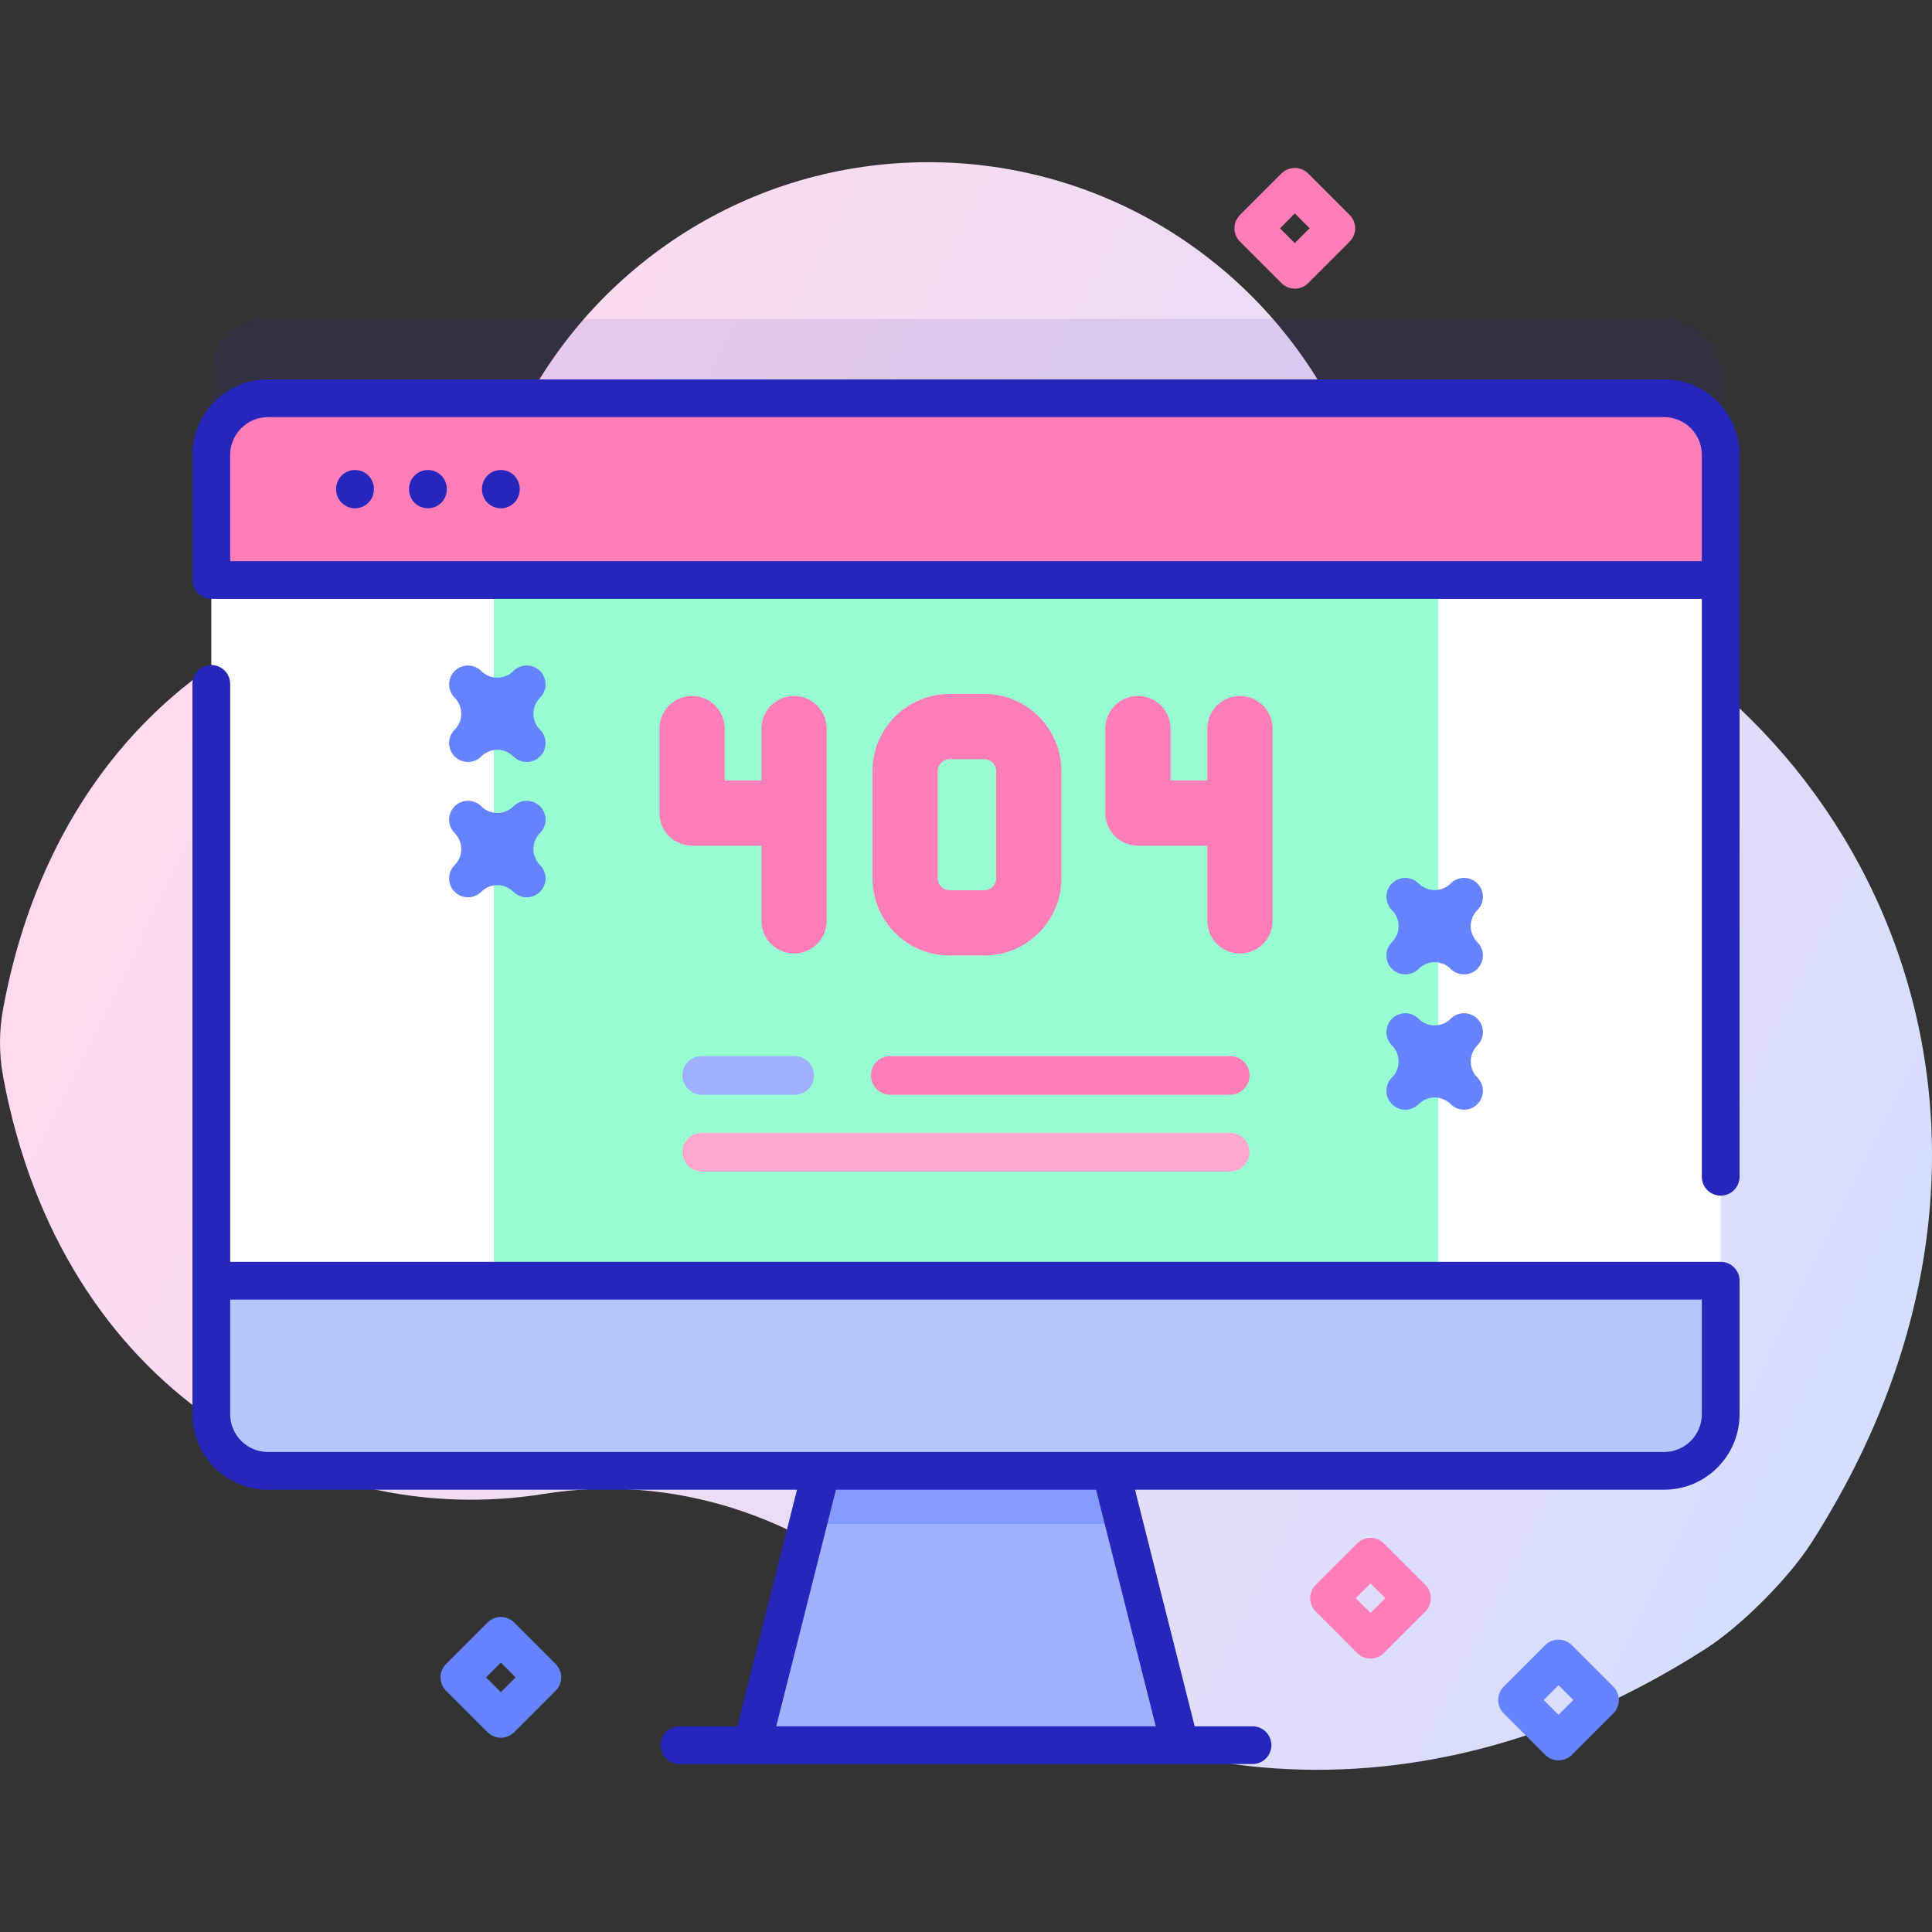 <svg id="Capa_1" enable-background="new 0 0 512 512" height="512" viewBox="0 0 512 512" width="512" xmlns="http://www.w3.org/2000/svg" xmlns:xlink="http://www.w3.org/1999/xlink"><rect x="0" y="0" width="512" height="512" fill="#333333" stroke="none"/><linearGradient id="SVGID_1_" gradientUnits="userSpaceOnUse" x1="37.44" x2="526.903" y1="147.517" y2="387.918"><stop offset=".049" stop-color="#ffdbed"/><stop offset=".999" stop-color="#d2deff"/></linearGradient><g><path d="m408.229 154.262c-23.697-9.236-43.717-26.089-55.961-48.381-20.59-37.487-60.43-62.898-106.221-62.898-47.53 0-88.646 27.377-108.477 67.219-12.146 24.401-32.814 43.56-58.09 53.761-37.349 15.074-68.703 49.524-78.653 103.382-1.092 5.91-1.108 11.986-.016 17.896 15.448 83.572 82.399 120.435 143.334 110.66 34.126-5.474 68.672 5.909 93.967 29.462 51.434 47.892 133.884 62.907 213.923 11.57 9.377-6.014 21.957-18.634 27.966-28.015 68.966-107.67 17.879-219.714-71.772-254.656z" fill="url(#SVGID_1_)"/><path d="m456.001 99.539v254.25c0 8.28-6.72 15-15 15h-370c-8.28 0-15-6.72-15-15v-254.25c0-8.28 6.72-15 15-15h370c8.28 0 15 6.719 15 15z" fill="#2626bc" opacity=".1"/><path d="m312.711 462.495h-113.421l22.682-89.904h68.057z" fill="#9fb0fe"/><path d="m297.929 403.893h-83.857l7.9-31.302h68.057z" fill="#8399fe"/><path d="m456.001 120.542v254.25c0 8.28-6.72 15-15 15h-370c-8.28 0-15-6.72-15-15v-254.25c0-8.28 6.72-15 15-15h370c8.28 0 15 6.72 15 15z" fill="#fff"/><path d="m130.871 153.713h250.26v185.686h-250.26z" fill="#97ffd2"/><path d="m456.001 153.713v-33.171c0-8.284-6.716-15-15-15h-370c-8.284 0-15 6.716-15 15v33.171z" fill="#ff7eb8"/><path d="m56.001 339.399v35.39c0 8.284 6.716 15 15 15h370c8.284 0 15-6.716 15-15v-35.39z" fill="#b7c5ff"/><g fill="#2626bc"><path d="m94.083 124.555c-2.762 0-5 2.238-5 5v.146c0 2.762 2.238 5 5 5s5-2.238 5-5v-.146c0-2.762-2.238-5-5-5z"/><path d="m113.408 124.555c-2.762 0-5 2.238-5 5v.146c0 2.762 2.238 5 5 5s5-2.238 5-5v-.146c0-2.762-2.238-5-5-5z"/><path d="m132.732 124.555c-2.762 0-5 2.238-5 5v.146c0 2.762 2.238 5 5 5s5-2.238 5-5v-.146c0-2.762-2.238-5-5-5z"/><path d="m441.001 100.541h-370c-11.028 0-20 8.972-20 20v33.172c0 2.762 2.238 5 5 5h395v153.146c0 2.762 2.238 5 5 5s5-2.238 5-5v-191.318c0-11.028-8.972-20-20-20zm10 48.172h-390v-28.172c0-5.514 4.486-10 10-10h370c5.514 0 10 4.486 10 10z"/><path d="m456.001 334.399h-395v-153.146c0-2.762-2.238-5-5-5s-5 2.238-5 5v193.536c0 11.028 8.972 20 20 20h140.215l-15.819 62.701h-15.329c-2.762 0-5 2.238-5 5s2.238 5 5 5h151.867c2.762 0 5-2.238 5-5s-2.238-5-5-5h-15.33l-15.819-62.701h140.215c11.028 0 20-8.972 20-20v-35.39c0-2.761-2.238-5-5-5zm-149.709 123.091h-100.583l15.819-62.701h68.946zm144.709-82.701c0 5.514-4.486 10-10 10h-370c-5.514 0-10-4.486-10-10v-30.39h390z"/></g><path d="m210.435 184.432c-4.778 0-8.652 3.873-8.652 8.652v13.731h-9.729v-13.731c0-4.779-3.874-8.652-8.652-8.652s-8.652 3.873-8.652 8.652v22.383c0 4.779 3.874 8.652 8.652 8.652h18.381v19.916c0 4.779 3.874 8.652 8.652 8.652s8.652-3.873 8.652-8.652v-50.95c0-4.78-3.874-8.653-8.652-8.653z" fill="#ff7eb8"/><path d="m328.599 184.432c-4.778 0-8.652 3.873-8.652 8.652v13.731h-9.729v-13.731c0-4.779-3.874-8.652-8.652-8.652s-8.652 3.873-8.652 8.652v22.383c0 4.779 3.874 8.652 8.652 8.652h18.381v19.916c0 4.779 3.874 8.652 8.652 8.652s8.652-3.873 8.652-8.652v-50.95c0-4.78-3.874-8.653-8.652-8.653z" fill="#ff7eb8"/><path d="m260.863 183.898h-9.224c-11.261 0-20.423 9.162-20.423 20.423v28.476c0 11.261 9.162 20.423 20.423 20.423h9.224c11.261 0 20.423-9.162 20.423-20.423v-28.476c0-11.261-9.162-20.423-20.423-20.423zm3.12 48.899c0 1.72-1.399 3.119-3.119 3.119h-9.224c-1.72 0-3.119-1.399-3.119-3.119v-28.476c0-1.72 1.399-3.119 3.119-3.119h9.224c1.72 0 3.119 1.399 3.119 3.119z" fill="#ff7eb8"/><g fill="#6583fe"><path d="m387.983 294.083c-1.279 0-2.56-.488-3.535-1.465-1.135-1.135-2.644-1.759-4.248-1.759s-3.113.624-4.248 1.759c-1.951 1.953-5.119 1.953-7.07 0-.977-.976-1.465-2.256-1.465-3.535s.488-2.56 1.465-3.535c1.135-1.135 1.759-2.644 1.759-4.248s-.624-3.113-1.759-4.248c-.977-.976-1.465-2.256-1.465-3.535s.488-2.56 1.465-3.535c1.951-1.953 5.119-1.953 7.07 0 1.135 1.135 2.644 1.759 4.248 1.759s3.113-.624 4.248-1.759c1.951-1.953 5.119-1.953 7.07 0 .977.976 1.465 2.256 1.465 3.535s-.488 2.56-1.465 3.535c-1.135 1.135-1.759 2.644-1.759 4.248s.624 3.113 1.759 4.248c.977.976 1.465 2.256 1.465 3.535s-.488 2.56-1.465 3.535c-.975.977-2.255 1.465-3.535 1.465z"/><path d="m387.983 258.22c-1.279 0-2.56-.488-3.535-1.465-1.135-1.135-2.644-1.76-4.248-1.76s-3.113.625-4.248 1.76c-1.951 1.953-5.119 1.953-7.07 0-.977-.976-1.465-2.256-1.465-3.535s.488-2.56 1.465-3.535c1.135-1.135 1.759-2.644 1.759-4.248s-.624-3.112-1.759-4.246c-.977-.977-1.465-2.256-1.465-3.535 0-1.28.488-2.56 1.464-3.536 1.953-1.953 5.118-1.952 7.071-.001 2.342 2.342 6.154 2.342 8.496 0 1.953-1.953 5.118-1.952 7.071.001.976.977 1.464 2.256 1.464 3.536 0 1.279-.488 2.559-1.465 3.535-1.135 1.134-1.759 2.642-1.759 4.246s.624 3.113 1.759 4.248c.977.976 1.465 2.256 1.465 3.535s-.488 2.56-1.465 3.535c-.975.976-2.255 1.465-3.535 1.465z"/><path d="m139.585 237.792c-1.279 0-2.559-.488-3.535-1.464-2.342-2.342-6.154-2.342-8.496 0-1.954 1.951-5.119 1.951-7.071-.001-.976-.977-1.464-2.256-1.464-3.536 0-1.279.488-2.559 1.465-3.535 1.135-1.134 1.759-2.643 1.759-4.246 0-1.604-.624-3.113-1.759-4.247-.977-.977-1.465-2.256-1.465-3.535 0-1.28.488-2.56 1.464-3.536 1.953-1.953 5.118-1.952 7.071-.001 2.342 2.342 6.154 2.342 8.496 0 1.954-1.953 5.119-1.952 7.071.001.976.977 1.464 2.256 1.464 3.536 0 1.279-.488 2.559-1.465 3.535-1.135 1.134-1.759 2.643-1.759 4.247s.624 3.112 1.759 4.246c.977.977 1.465 2.256 1.465 3.535 0 1.28-.488 2.56-1.464 3.536-.976.977-2.257 1.465-3.536 1.465z"/><path d="m139.585 201.929c-1.279 0-2.559-.488-3.535-1.464-2.342-2.342-6.154-2.342-8.496 0-1.954 1.951-5.119 1.951-7.071-.001-.976-.977-1.464-2.256-1.464-3.536 0-1.279.488-2.559 1.465-3.535 1.135-1.134 1.759-2.643 1.759-4.246 0-1.604-.624-3.113-1.759-4.248-.977-.976-1.465-2.256-1.465-3.535s.488-2.56 1.465-3.535c1.951-1.953 5.119-1.953 7.07 0 1.135 1.135 2.644 1.759 4.248 1.759s3.113-.624 4.248-1.759c1.951-1.953 5.119-1.953 7.07 0 .977.976 1.465 2.256 1.465 3.535s-.488 2.56-1.465 3.535c-1.135 1.135-1.759 2.644-1.759 4.248s.624 3.112 1.759 4.246c.977.977 1.465 2.256 1.465 3.535 0 1.28-.488 2.56-1.464 3.536s-2.257 1.465-3.536 1.465z"/></g><path d="m235.93 290.128h90.087c2.833 0 5.129-2.296 5.129-5.129 0-2.832-2.296-5.129-5.129-5.129h-90.087c-2.833 0-5.129 2.296-5.129 5.129s2.296 5.129 5.129 5.129z" fill="#ff7eb8"/><path d="m185.985 290.128h24.606c2.833 0 5.129-2.296 5.129-5.129 0-2.832-2.296-5.129-5.129-5.129h-24.606c-2.833 0-5.129 2.296-5.129 5.129.001 2.833 2.297 5.129 5.129 5.129z" fill="#9fb0fe"/><path d="m185.985 310.472h140.031c2.833 0 5.129-2.296 5.129-5.129 0-2.832-2.296-5.129-5.129-5.129h-140.031c-2.833 0-5.129 2.296-5.129 5.129.001 2.833 2.297 5.129 5.129 5.129z" fill="#ffa8cf"/><path d="m343.139 76.494c-1.279 0-2.559-.488-3.535-1.464l-10.995-10.994c-.938-.938-1.465-2.21-1.465-3.536s.526-2.598 1.465-3.535l10.995-10.995c1.951-1.953 5.119-1.953 7.07 0l10.995 10.995c.938.938 1.465 2.209 1.465 3.535s-.527 2.598-1.465 3.536l-10.995 10.994c-.977.976-2.256 1.464-3.535 1.464zm-3.924-15.994 3.924 3.924 3.924-3.924-3.924-3.924z" fill="#ff7eb8"/><path d="m132.732 460.512c-1.279 0-2.56-.488-3.535-1.465l-10.995-10.995c-.938-.938-1.465-2.209-1.465-3.535s.527-2.598 1.465-3.536l10.995-10.994c1.953-1.951 5.117-1.951 7.07 0l10.995 10.994c.938.938 1.465 2.21 1.465 3.536s-.526 2.598-1.465 3.535l-10.995 10.995c-.975.976-2.255 1.465-3.535 1.465zm-3.923-15.995 3.924 3.924 3.924-3.924-3.924-3.924z" fill="#6583fe"/><path d="m363.205 439.538c-1.279 0-2.56-.488-3.535-1.465l-10.995-10.995c-.938-.938-1.465-2.209-1.465-3.535s.527-2.598 1.465-3.536l10.995-10.994c1.953-1.951 5.117-1.951 7.07 0l10.995 10.994c.938.938 1.465 2.21 1.465 3.536s-.526 2.598-1.465 3.535l-10.995 10.995c-.975.977-2.256 1.465-3.535 1.465zm-3.924-15.995 3.924 3.924 3.924-3.924-3.924-3.924z" fill="#ff7eb8"/><path d="m413.027 466.512c-1.279 0-2.56-.488-3.535-1.465l-10.995-10.995c-.938-.938-1.465-2.209-1.465-3.535s.527-2.598 1.465-3.536l10.995-10.994c1.953-1.951 5.117-1.951 7.07 0l10.995 10.994c.938.938 1.465 2.21 1.465 3.536s-.526 2.598-1.465 3.535l-10.995 10.995c-.975.976-2.255 1.465-3.535 1.465zm-3.923-15.995 3.924 3.924 3.924-3.924-3.924-3.924z" fill="#6583fe"/></g></svg>